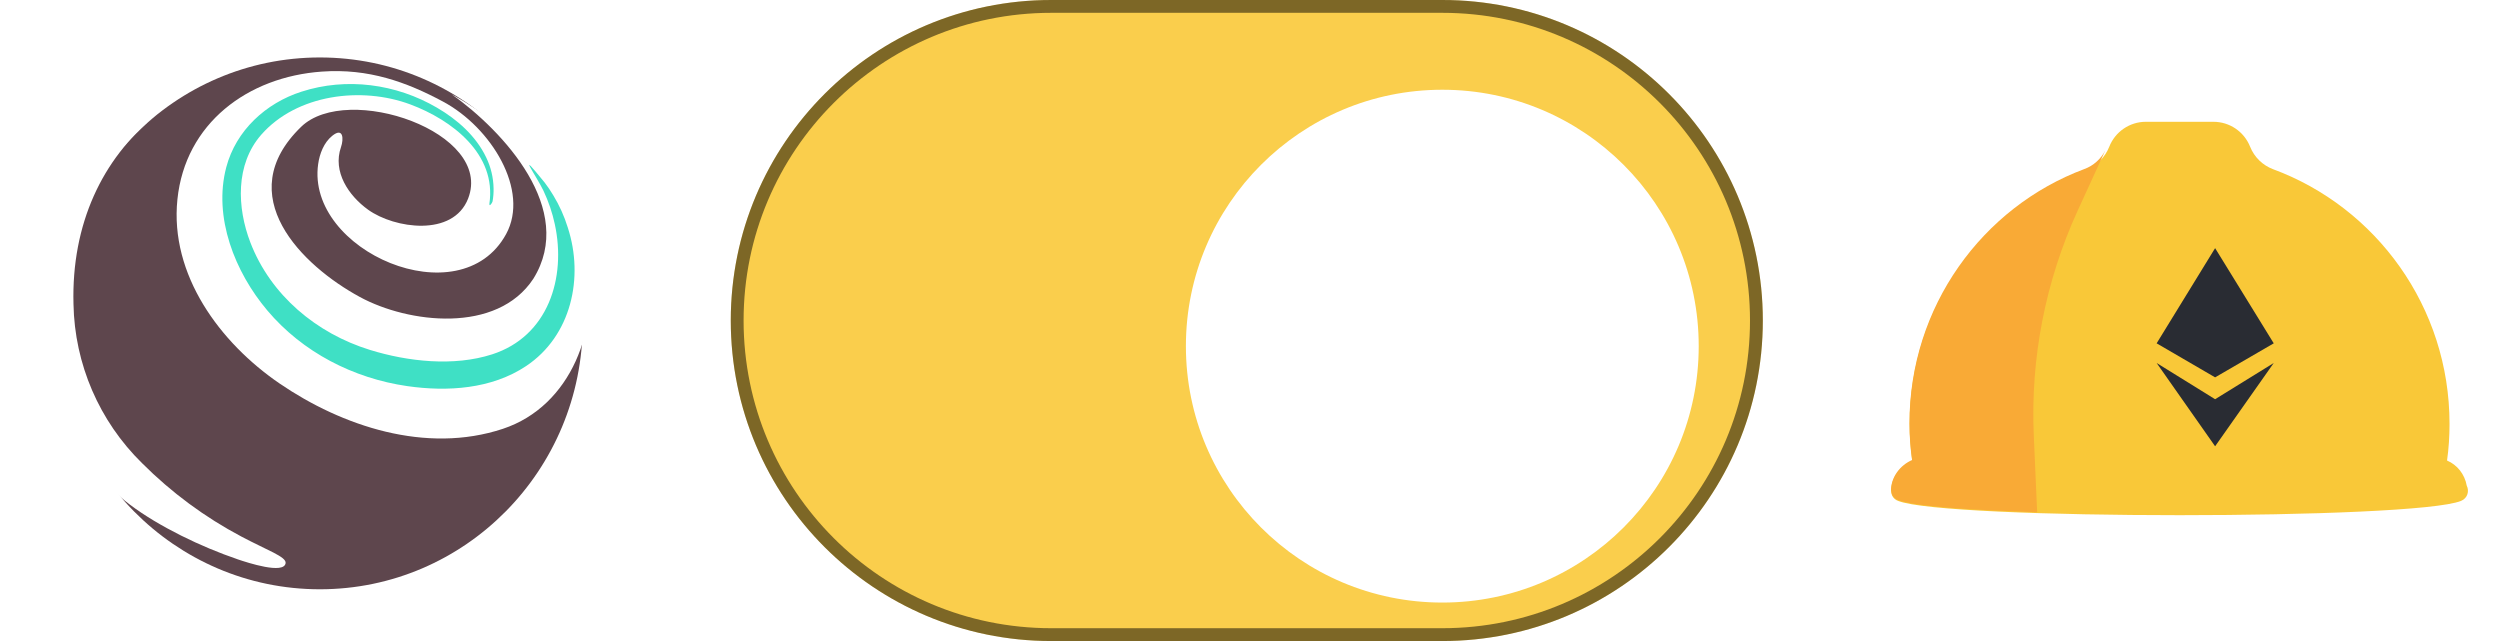 <svg width="390" height="100" viewBox="0 0 390 100" fill="none" xmlns="http://www.w3.org/2000/svg">
<g clip-path="url(#clip0)">
<path d="M295.024 76.659C295.048 77.268 295.387 77.876 296.113 78.144C303.466 81.112 376.563 81.112 383.916 78.144C384.98 77.706 385.222 76.586 384.811 75.759C384.496 73.983 383.335 72.523 381.739 71.842C382.005 69.969 382.126 68.071 382.126 66.125C382.126 47.878 370.661 32.332 354.6 26.396C352.979 25.788 351.673 24.523 351.02 22.893C350.077 20.533 347.827 19 345.287 19H334.741C332.226 19 329.952 20.557 329.033 22.917C328.38 24.547 327.098 25.812 325.453 26.42C309.368 32.381 297.903 47.927 297.903 66.149C297.903 68.096 298.048 70.018 298.314 71.891C296.427 72.718 295 74.543 295 76.659H295.024Z" fill="#F9C838"/>
<path d="M336.436 53.559L345.557 58.868L354.703 53.559L345.557 38.71L336.436 53.559Z" fill="#292C33"/>
<path d="M336.436 56.628L345.557 69.619L354.703 56.628L345.557 62.279L336.436 56.628Z" fill="#292C33"/>
<path d="M296.079 78.003C297.781 78.707 303.102 79.242 310.342 79.606L317.797 79.922L317.269 67.924C316.742 55.878 319.091 43.88 324.077 32.951L328.416 23.48C327.721 24.815 326.57 25.86 325.156 26.37C309.239 32.32 297.877 47.839 297.877 66.03C297.877 67.973 298.02 69.891 298.284 71.761C296.414 72.587 295 74.409 295 76.522H295.048C295.048 77.129 295.384 77.736 296.079 78.003Z" fill="#F9AA36"/>
<path d="M49.9 91.928C72.546 91.928 90.904 73.356 90.904 50.446C90.904 27.535 72.546 8.963 49.9 8.963C27.255 8.963 8.897 27.535 8.897 50.446C8.897 73.356 27.255 91.928 49.9 91.928Z" fill="#5E464D"/>
<path d="M37.005 87.229C38.683 87.802 44.316 89.634 44.556 87.843C44.685 86.86 41.713 85.853 37.688 83.72C31.963 80.695 26.727 76.826 22.153 72.243C15.477 65.697 11.639 56.792 11.464 47.444C11.123 34.895 16.029 24.75 24.099 18.203C19.226 21.964 15.253 26.765 12.471 32.255C9.689 37.746 8.167 43.788 8.016 49.942C7.776 59.019 10.314 66.667 15.082 73.628C16.563 75.54 18.294 77.245 20.228 78.696C24.797 82.153 31.478 85.349 37.005 87.225" fill="white"/>
<path d="M91.468 40.938C88.926 28.982 81.022 20.611 70.451 14.698C78.521 20.453 89.913 32.69 83.203 43.484C77.517 52.131 63.689 50.438 56.134 46.328C47.151 41.454 35.897 30.488 46.996 19.766C54.181 12.829 77.05 20.607 73.026 30.976C70.678 37.007 61.54 35.666 57.43 32.718C54.4 30.541 51.85 26.8 53.198 22.938C53.633 21.7 53.572 19.778 51.821 21.192C50.518 22.248 49.86 23.986 49.632 25.602C47.719 39.123 71.807 49.605 78.951 36.523C82.663 29.733 76.652 19.872 69.086 15.835C63.4 12.789 57.479 10.649 50.229 11.168C38.63 11.981 28.895 19.25 27.677 31.102C26.458 42.879 34.333 53.48 43.605 59.819C53.352 66.48 66.454 70.87 78.443 66.898C89.19 63.336 93.629 51.002 91.468 40.934" fill="white"/>
<path d="M76.344 31.78C77.497 24.031 70.491 18.71 64.022 16.294C56.394 13.451 46.318 14.694 40.762 21.009C36.701 25.647 36.965 32.381 39.06 37.831C42.228 46.063 49.38 52.013 57.706 54.584C63.62 56.412 70.776 57.208 76.77 55.279C85.514 52.464 88.361 43.346 86.554 34.992C86.167 33.186 85.573 31.431 84.783 29.761C83.678 27.442 80.316 22.747 84.958 28.466C85.447 29.103 85.897 29.769 86.306 30.46C87.268 32.04 88.031 33.733 88.576 35.5C91.119 43.298 89.125 52.395 82.078 57.102C76.673 60.705 69.801 61.135 63.53 60.233C55.123 59.015 47.199 54.954 41.692 48.419C36.664 42.461 33.233 33.904 35.3 26.082C36.815 20.359 41.461 16.087 47.025 14.304C54.063 12.025 61.808 13.085 68.144 16.785C71.32 18.633 74.236 21.192 75.84 24.546C76.575 26.058 76.97 27.712 76.998 29.392C77.014 30.072 76.961 30.753 76.839 31.422C76.794 31.666 76.279 32.352 76.352 31.788" fill="#3FE0C5"/>
<path d="M275 50C275 22.386 252.614 0 225 0H164C136.386 0 114 22.386 114 50V50C114 77.614 136.386 100 164 100H225C252.614 100 275 77.614 275 50V50Z" fill="#FACE4C"/>
<path d="M225 1H164C136.938 1 115 22.938 115 50C115 77.062 136.938 99 164 99H225C252.062 99 274 77.062 274 50C274 22.938 252.062 1 225 1Z" stroke="black" stroke-opacity="0.5" stroke-width="2"/>
<g filter="url(#filter0_d)">
<circle r="40" transform="matrix(-1 0 0 1 225 50)" fill="white"/>
</g>
</g>
<defs>
<filter id="filter0_d" x="175" y="4" width="100" height="100" filterUnits="userSpaceOnUse" color-interpolation-filters="sRGB">
<feFlood flood-opacity="0" result="BackgroundImageFix"/>
<feColorMatrix in="SourceAlpha" type="matrix" values="0 0 0 0 0 0 0 0 0 0 0 0 0 0 0 0 0 0 127 0"/>
<feOffset dy="4"/>
<feGaussianBlur stdDeviation="5"/>
<feColorMatrix type="matrix" values="0 0 0 0 0 0 0 0 0 0 0 0 0 0 0 0 0 0 0.5 0"/>
<feBlend mode="normal" in2="BackgroundImageFix" result="effect1_dropShadow"/>
<feBlend mode="normal" in="SourceGraphic" in2="effect1_dropShadow" result="shape"/>
</filter>
<clipPath id="clip0">
<rect width="390" height="100" fill="white"/>
</clipPath>
</defs>
</svg>
